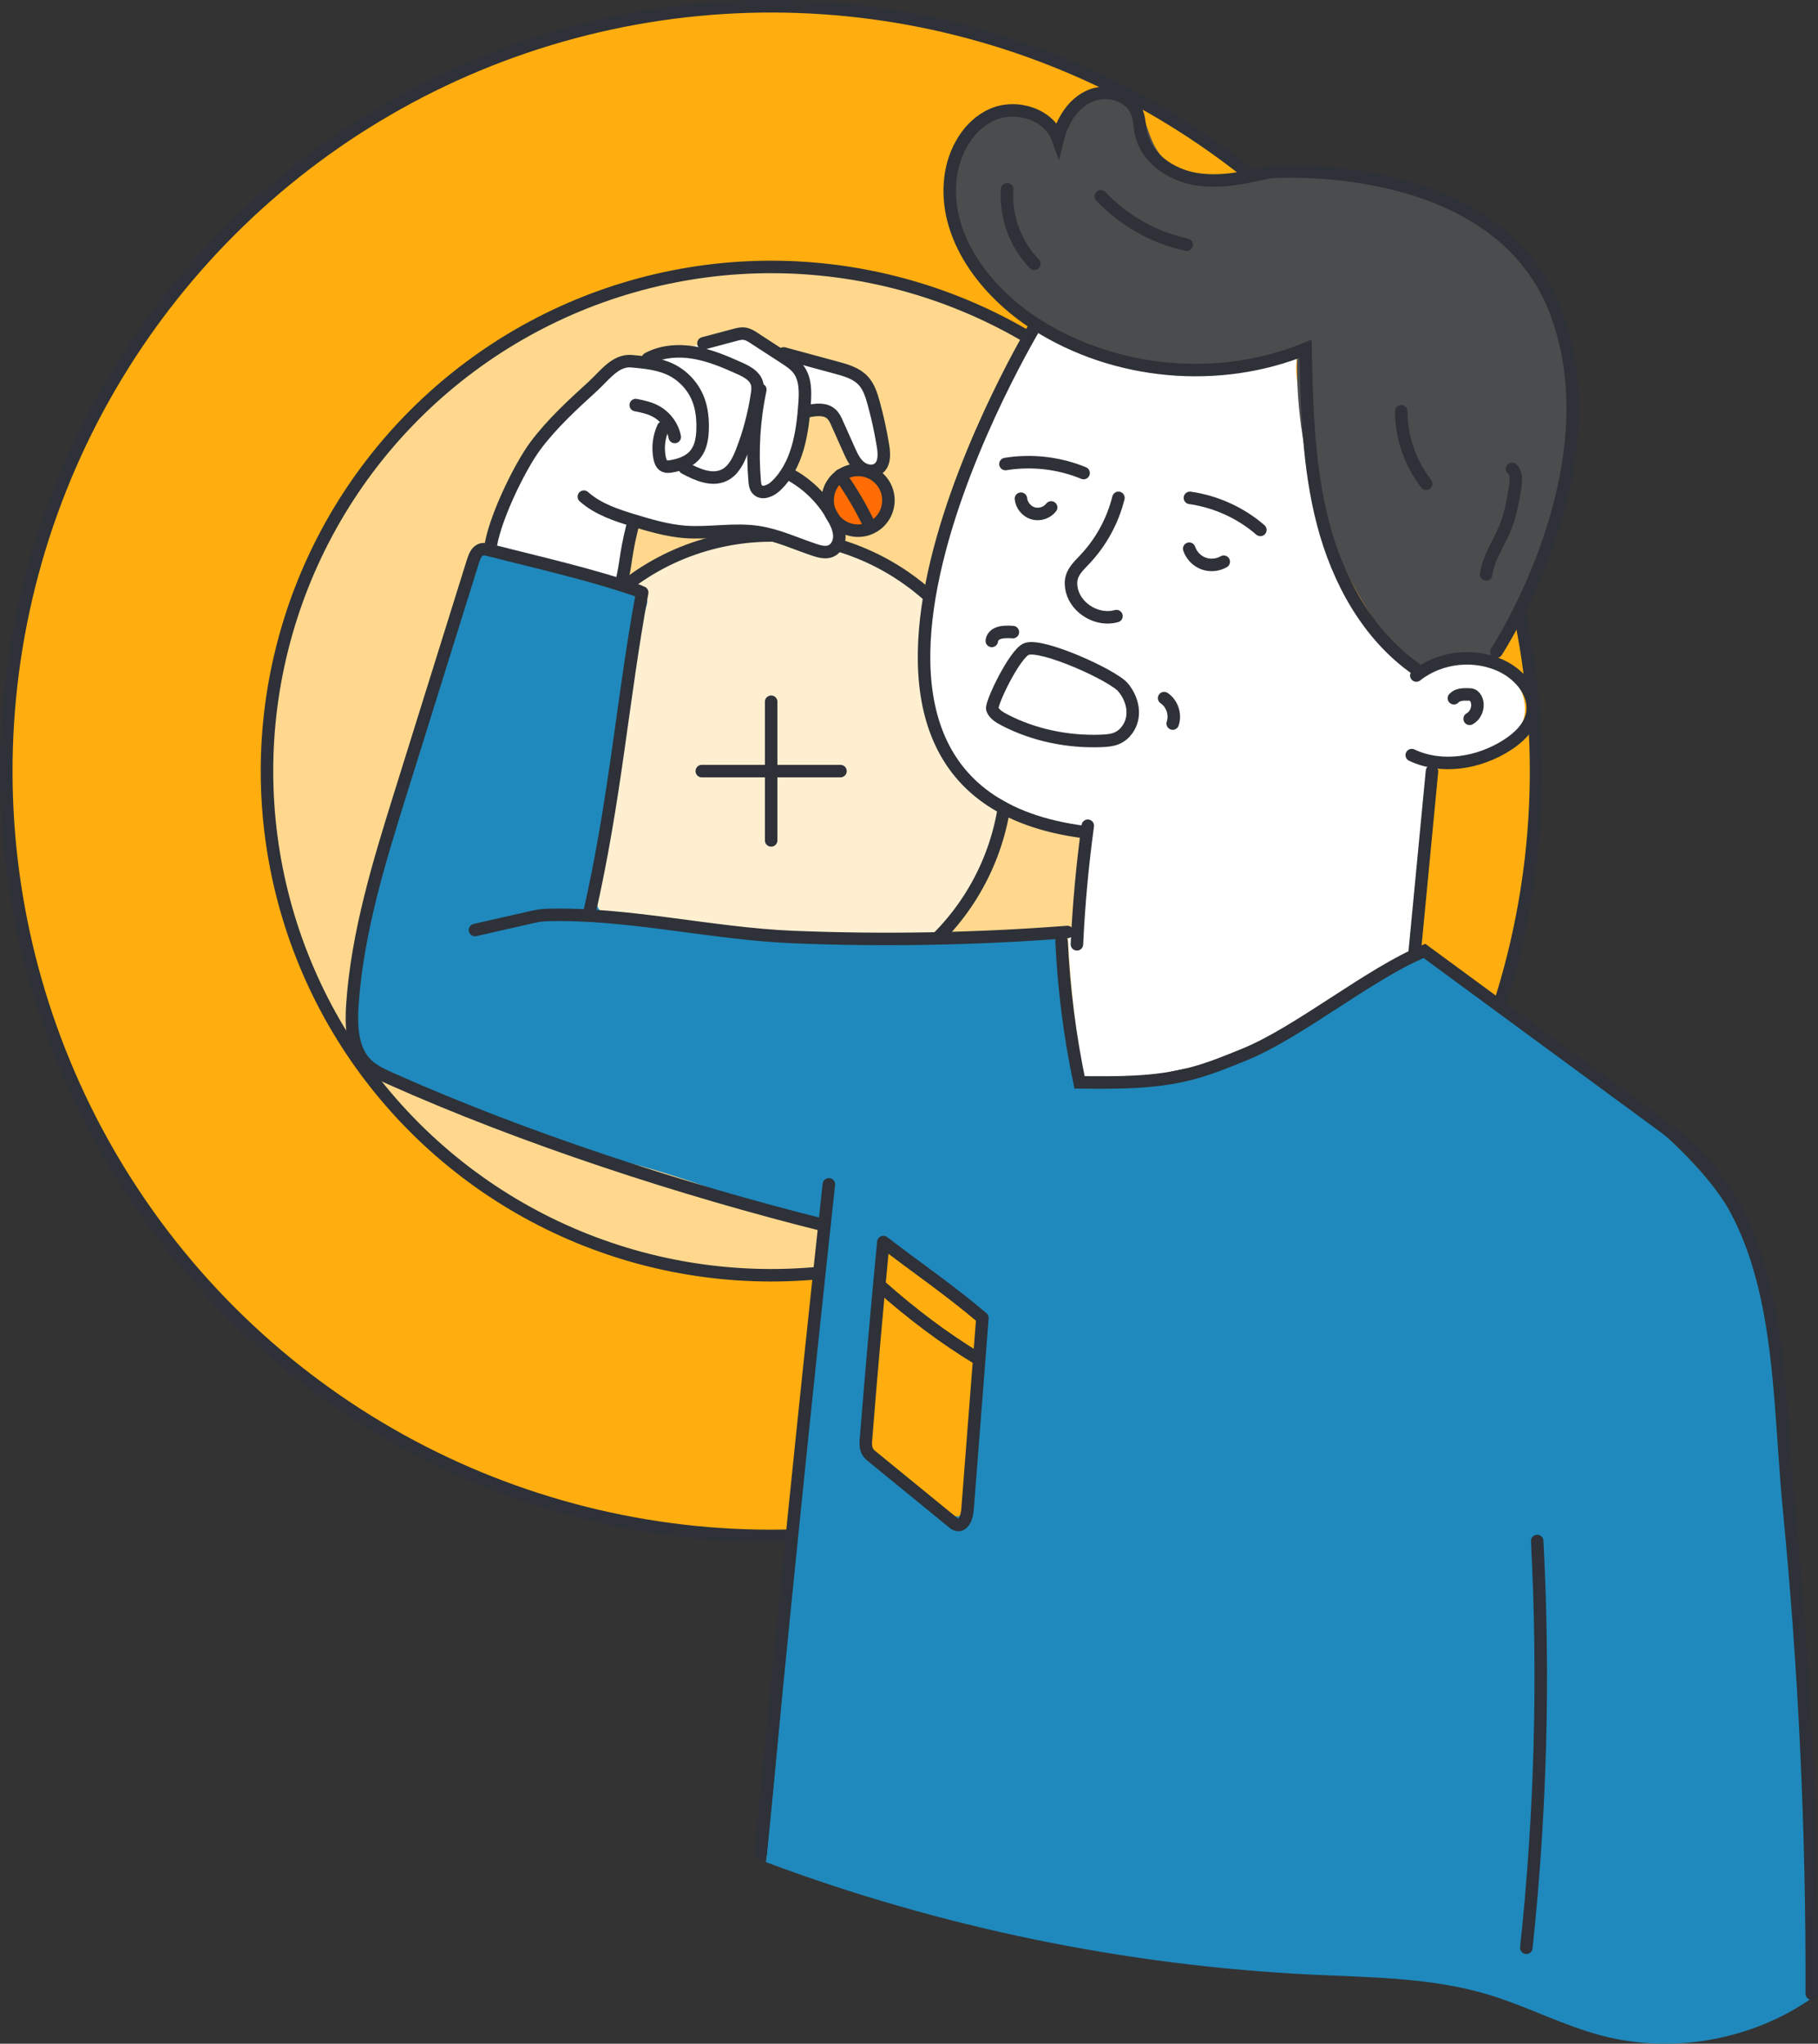 <?xml version="1.0" encoding="UTF-8"?>
<svg id="_圖層_2" data-name="圖層 2" xmlns="http://www.w3.org/2000/svg" viewBox="0 0 286.41 321.99">
  <rect x="0" y="0" width="286.41" height="321.99" fill="#333333" stroke="none"/>
  <g id="_圖層_1-2" data-name="圖層 1">
    <g>
      <g>
        <g>
          <circle cx="121.49" cy="121.49" r="120.5" transform="translate(-50.32 121.49) rotate(-45)" style="fill: #ffad0f; stroke: #2e3138; stroke-linecap: round; stroke-miterlimit: 10; stroke-width: 1.97px;"/>
          <circle cx="121.49" cy="121.49" r="79.43" transform="translate(-50.32 121.49) rotate(-45)" style="fill: #ffd88e; stroke: #2e3138; stroke-linecap: round; stroke-miterlimit: 10; stroke-width: 1.97px;"/>
          <circle cx="121.49" cy="121.49" r="37.12" transform="translate(-24.66 31.16) rotate(-13.28)" style="fill: #ffefd1; stroke: #2e3138; stroke-linecap: round; stroke-miterlimit: 10; stroke-width: 1.97px;"/>
        </g>
        <g>
          <line x1="132.41" y1="121.49" x2="110.56" y2="121.49" style="fill: none; stroke: #2e3138; stroke-linecap: round; stroke-miterlimit: 10; stroke-width: 1.97px;"/>
          <line x1="121.49" y1="110.56" x2="121.49" y2="132.41" style="fill: none; stroke: #2e3138; stroke-linecap: round; stroke-miterlimit: 10; stroke-width: 1.97px;"/>
        </g>
      </g>
      <g>
        <path d="M83.04,71.81c2.14-3.11,4.93-5.7,7.7-8.26,2.36-2.18,4.76-4.39,7.65-5.8,2.03-.99,4.24-1.55,6.43-2.1,3.44-.87,6.88-1.74,10.32-2.6,1-.25,2.05-.5,3.04-.23.84.23,1.52.82,2.25,1.29,4.21,2.78,10.01,2.2,14.16,5.08,3.75,2.6,5.27,7.56,4.97,12.12-.03.4-.07.81-.25,1.17-.44.87-1.62,1.16-2.55.84s-1.61-1.11-2.11-1.94c-.99-1.64-1.44-3.59-2.6-5.12-1.16-1.53-3.5-2.49-4.99-1.28-.75.61-1.07,1.59-1.31,2.52-.38,1.49-.66,3-.82,4.53-.04.38-.07.77.01,1.15.15.65.64,1.16,1.1,1.64,2.33,2.44,4.57,5.15,5.43,8.41.34,1.3.22,3.06-1.05,3.48-.48.16-1.01.07-1.5-.03-1.71-.34-3.39-.79-5.04-1.34-1.49-.5-2.97-1.09-4.5-1.44-1.84-.43-3.74-.51-5.63-.6-4.6-.21-9.2-.42-13.8-.62-1.07,2.99-1.83,6.08-2.27,9.23-6.13-2.39-13.07-2.22-19.06-4.93-1.41-.64-1.56-1.41-1.1-2.73.51-1.45.97-2.91,1.51-4.34,1.06-2.82,2.31-5.59,4.02-8.08Z" style="fill: #fff;"/>
        <path d="M255.91,173.29c6.5,5.51,13.14,11.19,17.31,18.62,4.32,7.72,5.63,16.72,6.71,25.5,3.96,32.29,5.83,64.84,5.57,97.37-9.48,6.64-21.92,8.87-33.12,5.95-6.14-1.6-11.81-4.63-17.88-6.46-8.94-2.7-18.43-2.71-27.76-3.16-29.37-1.42-58.52-7.42-86.07-17.72,3.24-30.38,5.14-62.15,8.38-92.53.05-.5.2-.99.38-1.46.09-.23.22-.46.3-.69.09-.25.12-.52.18-.78.06-.24.11-.48.12-.73.01-.28-.04-.55-.06-.83-.03-.39,0-.78,0-1.17,0-.44-.04-.87-.08-1.31-.02-.26-.05-.53-.16-.78-.11-.23-.24-.24-.46-.32-.43-.17-.86-.32-1.3-.48-1.45-.51-2.93-.97-4.4-1.41-1.53-.46-3.06-.9-4.59-1.36-1.38-.41-2.76-.83-4.12-1.31-6.12-2.15-12.25-4.3-18.59-5.67-2.82-.61-5.7-1.06-8.4-2.09-1.63-.62-3.17-1.45-4.76-2.17-1.87-.83-3.8-1.51-5.73-2.18-3.96-1.38-8.07-2.58-11.89-4.29-3.15-1.41-6.34-2.09-8.34-5.23-2.21-3.47-1.76-7.94-1.23-12.03.16-1.24.32-2.48.48-3.72.19-1.47.38-2.94.63-4.4.62-3.64,1.61-7.2,2.59-10.76,1.71-6.18,3.42-12.38,5.6-18.41.54-1.48,1.34-2.66,2.05-4.03.66-1.29.89-2.97,1.28-4.37.91-3.23,1.84-6.45,2.8-9.67.71-2.38,1.44-4.75,2.18-7.12.45-1.42.76-4.32,2.36-4.91.93-.34,1.97-.14,2.94.06,1.07.23,2.14.45,3.22.69,5.63,1.23,11.22,2.63,16.76,4.21.84.24,1.71.5,2.38,1.05,1.56,1.3.38,2.59.08,4.13-.45,2.28-.74,4.61-1.11,6.91-.74,4.61-1.47,9.22-2.21,13.82-1.15,7.16-1.85,14.57-3.83,21.52-.4,1.41-.44,3.12.61,4.14,1.55,1.52,4.12,1.36,6.1,1.63,2.55.35,5.09.81,7.63,1.25,2.74.47,5.5.91,8.27,1.12,2.76.21,5.42-.2,8.13-.17,5.89.07,11.77.53,17.66.4,7.53-.17,15.06-.6,22.59-.54.45,0,.92.01,1.33.19.41.18.77.58.75,1.03-.02.81-.69,1.35-.67,2.22.01.56.16,1.15.25,1.71.24,1.54.49,3.08.75,4.61.41,2.41.85,4.82,1.24,7.23.57,3.49,1.59,6.14,5.66,6.58,2.32.25,4.66-.11,6.96-.47,6.49-1.01,12.33-3.08,18.28-5.89,7.96-3.77,14.89-9.74,22.49-14.25.58-.35,1.2-.7,1.88-.69.92,0,1.69.68,2.37,1.31,4.52,4.21,9.15,8.5,14.66,11.39,5.61,2.95,9.92,6.73,14.82,10.88Z" style="fill: #1f89bd;"/>
        <path d="M152.07,236.61c-.12.76-.27,1.56-.58,1.98-.42.55-1.03.32-1.58.03-2.26-1.17-4.5-2.97-6.74-4.77-1.54-1.24-3.09-2.48-4.63-3.73-.53-.42-1.1-.93-1.42-1.95-.32-1.02-.27-2.21-.21-3.26.6-9.87,1.44-19.56,2.51-29.05,4.42,2.22,8.83,5.37,13.15,9.37,1.35,1.25,1.76,1.97,1.69,4.62-.08,3.08-.14,6.17-.31,9.2-.34,6.1-.96,11.99-1.87,17.57Z" style="fill: #ffad0f;"/>
        <g>
          <path d="M163,51.31c-1.69,3.71-3.38,7.42-5.07,11.13-2.52,5.53-5.05,11.09-6.91,16.88-1.1,3.43-1.97,6.94-2.82,10.44-1.55,6.36-3.08,12.89-2.37,19.4.18,1.65.5,3.29,1.06,4.85,1.62,4.57,5.15,8.26,9.19,10.94,2.23,1.48,4.62,2.68,7.06,3.76,1.25.55,2.58,1.25,3.89,1.61.83.22,2.1-.02,2.84.29,2.86,1.22.69,11.85.3,14.65-.07.53-.21,1.14-.7,1.36-.32.15-.74.08-1,.32-.22.21-.22.55-.2.84.38,7.54,1.21,15.06,2.48,22.5,4.9.4,9.79-.61,14.61-1.63,2.31-.49,4.61-.97,6.92-1.46,2.45-.52,4.92-1.04,7.23-2,2.46-1.03,4.68-2.53,6.88-4.04,5.34-3.66,10.62-7.4,15.85-11.21.36-.26.72-.53.93-.92.24-.46.21-1.01.21-1.53-.03-4.91.76-10.28,1.75-15.1.8-3.92.45-8.01,1.62-11.85,3.13-.63,5.67-1.33,8.55-2.69,1.52-.71,3.05-1.57,4-2.95,1.54-2.25,1.1-5.48-.59-7.62-1.69-2.14-4.39-3.3-7.09-3.69s-5.45-.09-8.16.21c-.58.06-1.18.13-1.74-.05-.52-.16-.95-.51-1.37-.86-6.93-5.9-11.57-14.41-12.78-23.43-.52-3.86-.43-7.8-1.27-11.6-.91-4.17-2.92-8.41-1.73-12.51-3.83.76-7.67,1.51-11.5,2.27-2.52.5-5.05,1-7.62,1.03-2.64.04-5.27-.42-7.83-1.06-5.23-1.31-10.02-3.46-14.62-6.27Z" style="fill: #fff;"/>
          <path d="M181.66,22.53c-1.25-2.58-1.56-6-4.1-7.32-1.63-.85-3.65-.46-5.32.33-2.27,1.07-4.2,2.83-5.48,4.99-2.68-2.32-6.58-3.15-9.97-2.13-3.4,1.02-6.19,3.86-7.16,7.27-1.56,5.51,1.49,11.2,4.71,15.93,4.15,6.1,9.52,10.11,16.32,13,5.37,2.29,11.2,3.5,17.03,3.5,5.58,0,11.34-.11,16.66-2.04-.38,16.82,5.38,33.72,15.94,46.81.57.7,1.19,1.42,2.03,1.73.72.26,1.52.18,2.28.1,2.75-.29,5.5-.58,8.25-.88,1.13-.12,2.32-.26,3.23-.95.78-.59,1.24-1.5,1.66-2.39,3.9-8.15,7.17-16.73,8.55-25.69.42-2.72.66-5.46.68-8.21.02-2.44.5-4.82.37-7.29-.26-4.96-1.75-9.84-4.22-14.14-.75-1.31-1.6-2.57-2.63-3.68-.68-.74-1.44-1.4-2.19-2.06-4.17-3.65-8.12-7.25-13.45-9.13-3.47-1.22-7.14-1.75-10.81-2.09-6.59-.61-13.23-.63-19.84-.41-5.15.17-9.93.13-12.55-5.25Z" style="fill: #4b4c4e;"/>
          <path d="M223.06,105.39c-7.57-5.31-12.28-13.95-14.62-22.89-2.34-8.94-2.56-18.29-2.76-27.53-13.67,5.57-30.01,4.08-42.45-3.86-7.97-5.09-14.68-13.86-13.47-23.24.53-4.08,2.81-8.16,6.57-9.82,3.77-1.66,8.95-.07,10.33,3.81.7-2.83,2.39-5.59,5.07-6.75,2.68-1.16,6.34-.14,7.39,2.59.41,1.06.4,2.23.64,3.35.84,3.86,4.67,6.48,8.56,7.15,3.89.67,7.86-.21,11.71-1.09,0,0,35.77-2.8,45.12,22.11,9.35,24.91-9.4,53.46-9.4,53.46" style="fill: none; stroke: #2e3138; stroke-linecap: round; stroke-miterlimit: 10; stroke-width: 1.97px;"/>
          <path d="M223.13,106.43c3.81-3.02,9.4-3.57,13.72-1.36,2.78,1.42,5.15,4.39,4.53,7.45-.43,2.11-2.14,3.71-3.95,4.87-4.42,2.84-10.27,3.83-15.02,1.58" style="fill: none; stroke: #2e3138; stroke-linecap: round; stroke-miterlimit: 10; stroke-width: 1.97px;"/>
          <path d="M163.23,51.11s-44.28,73.14,7.4,79.96" style="fill: none; stroke: #2e3138; stroke-linecap: round; stroke-miterlimit: 10; stroke-width: 1.97px;"/>
          <line x1="225.6" y1="121.49" x2="222.82" y2="150.52" style="fill: none; stroke: #2e3138; stroke-linecap: round; stroke-miterlimit: 10; stroke-width: 1.97px;"/>
          <path d="M176.2,78.44c-.9,3.62-2.75,7.01-5.32,9.72-.8.85-1.71,1.69-2.03,2.81-.19.68-.15,1.42.03,2.11.75,2.9,4.13,4.82,7.01,3.99" style="fill: none; stroke: #2e3138; stroke-linecap: round; stroke-miterlimit: 10; stroke-width: 1.97px;"/>
          <path d="M187.46,78.44c4.08.58,7.98,2.35,11.1,5.05" style="fill: none; stroke: #2e3138; stroke-linecap: round; stroke-miterlimit: 10; stroke-width: 1.97px;"/>
          <path d="M170.71,74.53c-3.87-1.6-8.18-2.09-12.31-1.42" style="fill: none; stroke: #2e3138; stroke-linecap: round; stroke-miterlimit: 10; stroke-width: 1.97px;"/>
          <path d="M183.4,109.99c1.26.85,1.84,2.57,1.35,4.01" style="fill: none; stroke: #2e3138; stroke-linecap: round; stroke-miterlimit: 10; stroke-width: 1.97px;"/>
          <path d="M229.05,110.01c.55-.61,1.49-.63,2.31-.6.19,0,.39.01.56.08.35.13.58.48.71.83.38,1.07-.11,2.38-1.1,2.93" style="fill: none; stroke: #2e3138; stroke-linecap: round; stroke-miterlimit: 10; stroke-width: 1.97px;"/>
          <path d="M173.43,30.93c3.6,3.82,8.39,6.52,13.52,7.62" style="fill: none; stroke: #2e3138; stroke-linecap: round; stroke-miterlimit: 10; stroke-width: 1.97px;"/>
          <path d="M158.67,29.83c-.3,4.28,1.29,8.65,4.28,11.73" style="fill: none; stroke: #2e3138; stroke-linecap: round; stroke-miterlimit: 10; stroke-width: 1.97px;"/>
          <path d="M220.75,64.81c.01,4.1,1.42,8.17,3.94,11.41" style="fill: none; stroke: #2e3138; stroke-linecap: round; stroke-miterlimit: 10; stroke-width: 1.97px;"/>
          <path d="M238.2,73.87c.75.65.66,1.81.51,2.79-.34,2.15-.71,4.32-1.52,6.35-1,2.51-2.68,4.81-3.06,7.49" style="fill: none; stroke: #2e3138; stroke-linecap: round; stroke-miterlimit: 10; stroke-width: 1.97px;"/>
          <path d="M192.79,88.5c-.96.56-2.17.66-3.21.27-1.04-.39-1.88-1.27-2.23-2.32" style="fill: none; stroke: #2e3138; stroke-linecap: round; stroke-miterlimit: 10; stroke-width: 1.97px;"/>
          <path d="M165.6,79.95c-.65.84-1.83,1.23-2.85.93s-1.81-1.26-1.91-2.31" style="fill: none; stroke: #2e3138; stroke-linecap: round; stroke-miterlimit: 10; stroke-width: 1.97px;"/>
          <path d="M176.96,108.34c1.59,1.93,2.08,4.6.64,6.61-.4.57-.96,1.07-1.67,1.37-.73.31-1.57.38-2.39.41-5.34.22-10.76-.94-15.27-3.29-.83-.43-1.69-.96-1.94-1.74-.26-.83,3.53-8.71,5.37-9.44,2.4-.95,13.67,4.14,15.26,6.07Z" style="fill: none; stroke: #2e3138; stroke-linecap: round; stroke-miterlimit: 10; stroke-width: 1.97px;"/>
          <path d="M159.57,99.59c-.42-.04-.85-.05-1.27-.02-.45.03-.91.1-1.31.33-.39.22-.71.62-.74,1.08" style="fill: none; stroke: #2e3138; stroke-linecap: round; stroke-miterlimit: 10; stroke-width: 1.97px;"/>
        </g>
        <path d="M139.16,195.7c-.99,10.28-1.9,20.62-2.73,31.03-.04.47-.07.98.05,1.46.16.63.51.96.82,1.21l12.94,10.57c1.04.85,2.03-.14,2.19-2.21l2.34-30.11c-5.17-4.4-10.4-7.95-15.6-11.96Z" style="fill: none; stroke: #2e3138; stroke-linecap: round; stroke-linejoin: round; stroke-width: 1.97px;"/>
        <path d="M154,214.03c-5.17-3.13-10.31-6.97-15.38-11.49" style="fill: none; stroke: #2e3138; stroke-linecap: round; stroke-linejoin: round; stroke-width: 1.97px;"/>
        <path d="M130.43,78.18c-.36,2.62,1.48,5.04,4.1,5.39,2.62.36,5.04-1.48,5.39-4.1.36-2.62-1.48-5.04-4.1-5.39-2.62-.36-5.04,1.48-5.39,4.1Z" style="fill: #ff6d04; stroke: #2e3138; stroke-linecap: round; stroke-miterlimit: 10; stroke-width: 1.97px;"/>
        <path d="M132.37,74.9c1.73,2.45,3.25,5.04,4.55,7.73" style="fill: none; stroke: #2e3138; stroke-linecap: round; stroke-miterlimit: 10; stroke-width: 1.97px;"/>
        <path d="M123.47,55.68c2.76.75,5.53,1.5,8.29,2.25,1.51.41,3.1.86,4.18,1.99.92.96,1.34,2.28,1.69,3.55.62,2.25,1.12,4.53,1.49,6.84.2,1.26.26,2.8-.78,3.54-.85.61-2.11.34-2.91-.35-.8-.68-1.25-1.68-1.68-2.64-.62-1.38-1.24-2.77-1.86-4.16-.24-.55-.5-1.11-.95-1.5-.97-.86-2.46-.66-3.73-.4" style="fill: none; stroke: #2e3138; stroke-linecap: round; stroke-miterlimit: 10; stroke-width: 1.97px;"/>
        <path d="M110.82,54.09c1.65-.44,3.3-.88,4.95-1.32.48-.13.98-.26,1.48-.2.59.07,1.11.4,1.6.73,1.6,1.04,3.19,2.07,4.79,3.11.78.51,1.58,1.03,2.14,1.77,1.15,1.51,1.11,3.58.97,5.47-.33,4.67-1.13,9.71-4.53,12.93-.81.77-2.22,1.37-2.94.51-.29-.35-.35-.83-.39-1.29-.41-4.81-.11-9.69.89-14.41" style="fill: none; stroke: #2e3138; stroke-linecap: round; stroke-miterlimit: 10; stroke-width: 1.97px;"/>
        <path d="M102.06,56.51c2.21-1.2,4.87-1.37,7.35-.94s4.82,1.43,7.11,2.46c1.13.51,2.38,1.17,2.73,2.36.17.58.1,1.21,0,1.81-.46,3.05-1.25,6.05-2.37,8.92-.57,1.47-1.33,3.03-2.75,3.73-1.97.98-4.31-.07-6.25-1.11" style="fill: none; stroke: #2e3138; stroke-linecap: round; stroke-miterlimit: 10; stroke-width: 1.97px;"/>
        <path d="M104.48,67.34c-.68,1.48-.88,3.18-.57,4.78.1.51.3,1.08.77,1.3.31.15.68.11,1.02.06,1.46-.23,2.96-.77,3.88-1.94.86-1.09,1.07-2.55,1.11-3.93.04-1.58-.11-3.19-.68-4.67-.78-2.02-2.34-3.73-4.28-4.69-1.91-.94-4.09-1.15-6.21-1.34-2.56-.23-4.21,2.2-6.11,3.94-3.2,2.92-6.41,5.86-9.01,9.32s-6.81,12.21-7.18,16.52" style="fill: none; stroke: #2e3138; stroke-linecap: round; stroke-miterlimit: 10; stroke-width: 1.97px;"/>
        <path d="M106.3,68.85c-.31-1.64-1.37-3.12-2.82-3.96-1.01-.59-2.18-.85-3.33-1.07" style="fill: none; stroke: #2e3138; stroke-linecap: round; stroke-miterlimit: 10; stroke-width: 1.97px;"/>
        <path d="M124.6,74.84c2.92,1.62,5.34,4.13,6.87,7.1.42.82.78,1.7.76,2.62-.01.92-.48,1.88-1.32,2.25-.8.35-1.72.11-2.55-.16-2.97-.98-5.84-2.35-8.94-2.82-3.8-.57-7.68.26-11.52-.03-2.72-.21-5.37-.98-7.98-1.77-2.83-.86-5.73-1.81-7.94-3.78" style="fill: none; stroke: #2e3138; stroke-linecap: round; stroke-miterlimit: 10; stroke-width: 1.97px;"/>
        <path d="M99.6,83.06c-1.11,4.39-.93,5.74-1.72,8.78" style="fill: none; stroke: #2e3138; stroke-linecap: round; stroke-miterlimit: 10; stroke-width: 1.97px;"/>
        <path d="M100.71,93.14c-7.69-2.68-15.64-4.42-23.51-6.45-.49-.13-1.01-.26-1.48-.07-.68.28-.99,1.12-1.23,1.87-3.78,12.1-7.55,24.2-11.33,36.3-3.41,10.93-6.85,22.01-7.64,33.46-.22,3.22-.11,6.8,1.93,9.1,1.06,1.2,2.52,1.88,3.94,2.52,21.05,9.42,46.22,17.63,68.49,23.18" style="fill: none; stroke: #2e3138; stroke-linecap: round; stroke-miterlimit: 10; stroke-width: 1.97px;"/>
        <path d="M101.17,93.35c-3.13,17.04-4.19,32.41-8.38,50.78" style="fill: none; stroke: #2e3138; stroke-linecap: round; stroke-miterlimit: 10; stroke-width: 1.97px;"/>
        <path d="M74.83,146.53c2.82-.64,5.63-1.28,8.45-1.92.93-.21,1.86-.42,2.81-.45,12.66-.38,26.04,2.95,38.8,3.47,14.42.59,28.87.32,43.26-.79" style="fill: none; stroke: #2e3138; stroke-linecap: round; stroke-miterlimit: 10; stroke-width: 1.97px;"/>
        <path d="M171.37,130.1c-.85,6.2-1.42,12.43-1.71,18.68" style="fill: none; stroke: #2e3138; stroke-linecap: round; stroke-miterlimit: 10; stroke-width: 1.97px;"/>
        <path d="M130.58,186.6c-3.81,35.12-7.39,70.26-10.74,105.42" style="fill: none; stroke: #2e3138; stroke-linecap: round; stroke-miterlimit: 10; stroke-width: 1.97px;"/>
        <path d="M285.42,314.1c.1-25.48-1.1-50.97-3.57-76.33-2.12-21.75-.46-46.08-19.49-60.06-12.65-9.3-25.3-18.59-37.95-27.89-8.56,3.51-19.7,12.77-28.26,16.28-2.85,1.17-5.7,2.34-8.68,3.1-5.65,1.45-11.57,1.39-17.4,1.33-1.53-7.32-2.48-14.76-2.83-22.23" style="fill: none; stroke: #2e3138; stroke-linecap: round; stroke-miterlimit: 10; stroke-width: 1.97px;"/>
        <path d="M242.17,242.79c1.13,21.37.56,42.82-1.71,64.09" style="fill: none; stroke: #2e3138; stroke-linecap: round; stroke-miterlimit: 10; stroke-width: 1.97px;"/>
      </g>
    </g>
  </g>
</svg>
